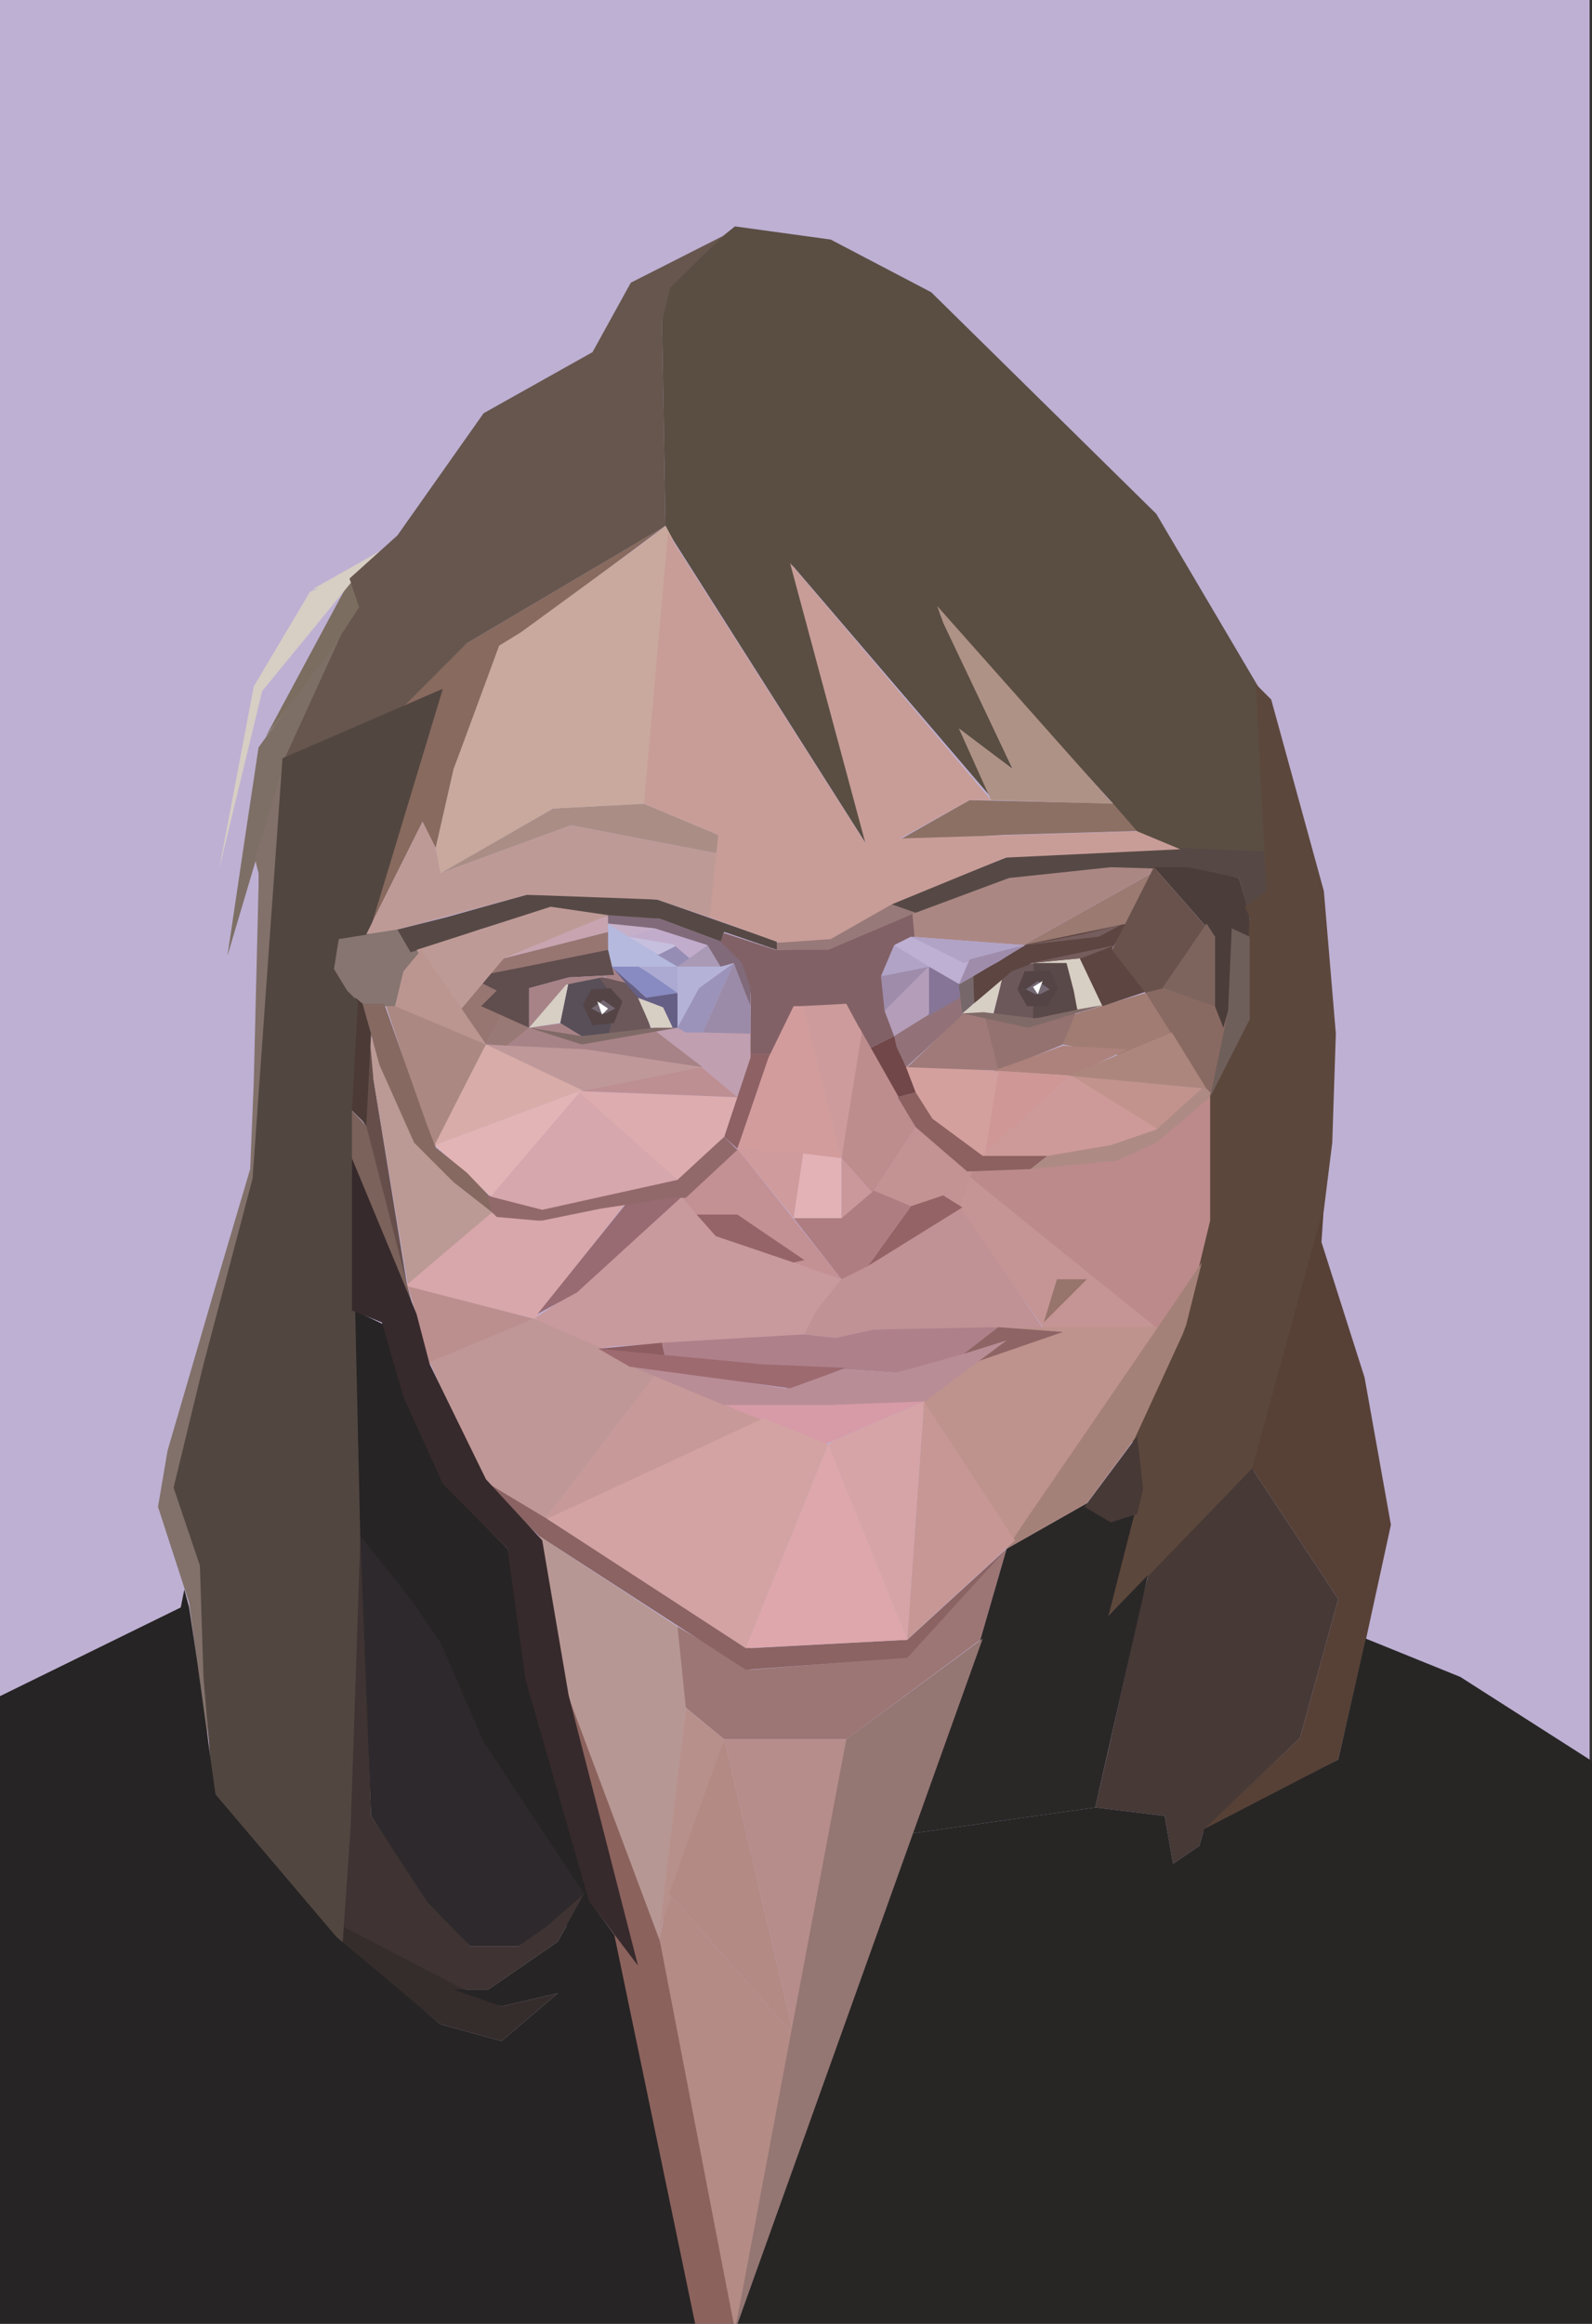 <?xml version="1.0" encoding="utf-8"?>
<!-- Generator: Adobe Illustrator 22.1.0, SVG Export Plug-In . SVG Version: 6.00 Build 0)  -->
<svg version="1.1" id="Calque_1" xmlns="http://www.w3.org/2000/svg" xmlns:xlink="http://www.w3.org/1999/xlink" x="0px" y="0px"
	 viewBox="0 0 133 194" style="enable-background:new 0 0 133 194;" xml:space="preserve">
<rect x="0" y="0" width="133" height="194" fill="#333333" stroke="none"/>
<style type="text/css">
	.st0{fill:#BEB0D3;}
	.st1{fill:#5C473C;}
	.st2{fill:#664F4B;}
	.st3{fill:#C8999D;}
	.st4{fill:#C09195;}
	.st5{fill:#BC8A8B;}
	.st6{fill:#C59494;}
	.st7{fill:#BE928D;}
	.st8{fill:#BB9994;}
	.st9{fill:none;}
	.st10{fill:#D7A7AB;}
	.st11{fill:#BB8F8E;}
	.st12{fill:#BF9796;}
	.st13{fill:#C79999;}
	.st14{fill:#D7CEC4;}
	.st15{fill:#AB8784;}
	.st16{fill:#D3A09E;}
	.st17{fill:#C2938D;}
	.st18{fill:#9C7674;}
	.st19{fill:#826166;}
	.st20{fill:#8E6164;}
	.st21{fill:#987979;}
	.st22{fill:#714749;}
	.st23{fill:#B1A3C6;}
	.st24{fill:#927278;}
	.st25{fill:#867596;}
	.st26{fill:#9F8CAB;}
	.st27{fill:#B39DB9;}
	.st28{fill:#9F7A79;}
	.st29{fill:#896A62;}
	.st30{fill:#A07C73;}
	.st31{fill:#94726F;}
	.st32{fill:#AD827C;}
	.st33{fill:#B4B9DD;}
	.st34{fill:#B4B2D7;}
	.st35{fill:#C09FB0;}
	.st36{fill:#977672;}
	.st37{fill:#A78387;}
	.st38{fill:#BF989A;}
	.st39{fill:#BD8C8C;}
	.st40{fill:#CD9B9B;}
	.st41{fill:#D29C9D;}
	.st42{fill:#C39292;}
	.st43{fill:#E3B2B6;}
	.st44{fill:#CA989B;}
	.st45{fill:#986B72;}
	.st46{fill:#E2B4B5;}
	.st47{fill:#997975;}
	.st48{fill:#AA9AB6;}
	.st49{fill:#968DB5;}
	.st50{fill:#C6AFC8;}
	.st51{fill:#C7BFDE;}
	.st52{fill:#C2ACCC;}
	.st53{fill:#9B93B9;}
	.st54{fill:#ACA9D2;}
	.st55{fill:#C39094;}
	.st56{fill:#5D4541;}
	.st57{fill:#CD9A99;}
	.st58{fill:#9A7A71;}
	.st59{fill:#AB8881;}
	.st60{fill:#946468;}
	.st61{fill:#936365;}
	.st62{fill:#564945;}
	.st63{fill:#4B3D3A;}
	.st64{fill:#8C6160;}
	.st65{fill:#AE8A85;}
	.st66{fill:#867571;}
	.st67{fill:#866961;}
	.st68{fill:#92696B;}
	.st69{fill:#4B3A35;}
	.st70{fill:#7B625B;}
	.st71{fill:#AA8E86;}
	.st72{fill:#8C7064;}
	.st73{fill:#8D5D61;}
	.st74{fill:#8E6564;}
	.st75{fill:#AE808A;}
	.st76{fill:#B98D96;}
	.st77{fill:#97746C;}
	.st78{fill:#262424;}
	.st79{fill:#886A5E;}
	.st80{fill:#3F3433;}
	.st81{fill:#352D2C;}
	.st82{fill:#7D6F65;}
	.st83{fill:#7B6D5F;}
	.st84{fill:#81716A;}
	.st85{fill:#66564E;}
	.st86{fill:#524641;}
	.st87{fill:#5A4E43;}
	.st88{fill:#574137;}
	.st89{fill:#463936;}
	.st90{fill:#2A2727;}
	.st91{fill:#272625;}
	.st92{fill:#C9A99D;}
	.st93{fill:#BE9A96;}
	.st94{fill:#C89D98;}
	.st95{fill:#AF9286;}
	.st96{fill:#A48178;}
	.st97{fill:#2E292C;}
	.st98{fill:#806A67;}
	.st99{fill:#D69BA7;}
	.st100{fill:#9D6A70;}
	.st101{fill:#B79794;}
	.st102{fill:#8C625D;}
	.st103{fill:#6C575A;}
	.st104{fill:#594948;}
	.st105{fill:#584F58;}
	.st106{fill:#544446;}
	.st107{fill:#76676A;}
	.st108{fill:#6F5F5A;}
	.st109{fill:#69524C;}
	.st110{fill:#7D645D;}
	.st111{fill:#CF9897;}
	.st112{fill:#AC867D;}
	.st113{fill:#604D4E;}
	.st114{fill:#D6A7AD;}
	.st115{fill:#C7A4AF;}
	.st116{fill:#BB9690;}
	.st117{fill:#DDACAF;}
	.st118{fill:#D8ACA8;}
	.st119{fill:#8A6362;}
	.st120{fill:#D3A3A3;}
	.st121{fill:#B48B85;}
	.st122{fill:#B8908B;}
	.st123{fill:#B38A84;}
	.st124{fill:#B68D8A;}
	.st125{fill:#947673;}
	.st126{fill:#DEA7AB;}
	.st127{fill:#D6A4A7;}
	.st128{fill:#C69795;}
	.st129{fill:#755D5D;}
	.st130{fill:#AE7D81;}
	.st131{fill:#CF9B9C;}
	.st132{fill:#746873;}
	.st133{fill:#816A79;}
	.st134{fill:#9B8BA9;}
	.st135{fill:#665F85;}
	.st136{fill:#888BC1;}
	.st137{fill:#372A2C;}
	.st138{fill:#BD8F93;}
	.st139{fill:#FFFFFF;}
</style>
<g>
	<rect x="-0.6" y="-0.6" class="st0" width="133.4" height="180"/>
	<path class="st1" d="M31.9,88.7"/>
	<polyline class="st2" points="30.5,94.1 31,86.3 31.2,90.1 34.4,109.7 29,94.9 	"/>
	<polygon class="st3" points="44.6,110.1 47.9,107.9 56.9,99.9 59.5,102.8 70.3,106.8 67.1,111.5 51.2,112.4 50,112.6 45,113.3 	"/>
	<polygon class="st4" points="70.3,106.8 80.3,100.8 87.2,111 73.2,111 69.8,111.7 67.2,111.4 68.2,109.4 	"/>
	<polygon class="st5" points="80.8,98.1 96.7,111.1 100.4,105.4 101.9,100.7 101.9,91.2 101.1,91.2 95,95.9 87.4,97 80.8,96.7 	"/>
	<polyline class="st6" points="80.1,100.7 87.4,111.2 96.8,111 80.8,98.1 80.1,100.7 	"/>
	<polyline class="st7" points="96.8,110.8 85.5,110.8 76.8,117 84.7,129 96.8,110.8 	"/>
	<polyline class="st8" points="30.8,85.8 31.2,90.1 34.1,107.4 41.7,101.4 34.5,95.1 30.8,86.1 31.2,86.9 	"/>
	<polyline class="st9" points="44.2,101.7 51.8,100.7 43.9,110.4 45,113 57.3,100 56.9,99.2 45.3,101.7 	"/>
	<polyline class="st10" points="33.7,107.5 41,101.3 45.2,101.5 52.3,100.4 44.7,110.1 34.3,107.6 33.7,107.5 	"/>
	<polyline class="st11" points="35.9,113.9 34.1,107.4 44.6,110.1 35.9,113.9 	"/>
	<polygon class="st12" points="35.9,113.7 40.2,123.5 45.3,127.1 54.9,114.6 44.6,110.1 	"/>
	<polygon class="st13" points="54.7,114.8 64.2,118.4 45.3,127.1 	"/>
	<path class="st14" d="M86.1,80.4C86,79.7,90.3,80,90.3,80l2.2,4L89,84.4L86.1,80.4l2,1.1"/>
	<polygon class="st15" points="76.1,75.7 76.1,78.2 85.5,78.9 97.1,72.4 91.8,72.1 85.5,72.4 80.1,73.5 	"/>
	<polyline class="st16" points="75.1,88.9 77.9,93.8 82.3,96.7 83.4,89.4 75.1,88.9 75.1,88.9 	"/>
	<polyline class="st17" points="89.5,89.8 96.4,94.5 100.8,90.9 89.5,89.8 	"/>
	<polyline class="st18" points="56.6,135.8 62.7,139.4 75.4,138.4 84.1,129.3 81.9,136.9 70.7,145.2 60.5,145.2 56.6,142 
		56.6,135.8 	"/>
	<polygon class="st9" points="65.6,91.2 67.1,103.6 72.9,99.6 	"/>
	<path class="st19" d="M62.7,82.9c0.1,0-0.1,5.1,0,5.1h1.8l1.9-4h4.3l1.8,3.6l2.2-1.1L74,84.3l-0.2-2.9l1-2.5l1.6-0.7L76.2,76
		l-3.6,1.4l-3.3,1.8l-4.5,0.1l-4.3-1.4l-0.4,0.7l1.8,1.8l0.7,2.2"/>
	<polygon class="st20" points="62.7,88 62.3,89.4 60.5,94.9 61.6,95.9 64.5,88 	"/>
	<polyline class="st21" points="64.9,78.7 69.2,78.2 74.3,75.3 76.5,76.2 69.2,79.3 64.9,79.3 64.9,78.7 	"/>
	<polygon class="st22" points="76.5,91.2 75,91.6 72.5,87.6 74.7,86.5 	"/>
	<polygon class="st23" points="76.1,78.2 85.5,78.9 80.5,80.4 	"/>
	<polyline class="st24" points="80.1,82.9 74.7,86.5 74.9,87.4 75.7,89.1 80.4,84.8 80.3,83.1 	"/>
	<polygon class="st0" points="74.7,78.9 77.6,80.7 80.1,82.2 80.5,80.4 80.5,80.4 76.1,78.2 	"/>
	<polygon class="st25" points="77.6,84.8 80.2,83.3 80.2,82.2 77.6,80.7 	"/>
	<polygon class="st26" points="73.6,81.5 73.9,84.4 77.6,80.7 	"/>
	<polygon class="st23" points="77.6,80.7 73.6,81.5 74.7,78.9 	"/>
	<polygon class="st27" points="74.7,86.5 73.9,84.4 77.6,80.7 77.6,84.7 	"/>
	<polyline class="st28" points="82.3,84.4 84.1,89.4 75.8,89.1 82.3,82.9 	"/>
	<polyline class="st29" points="95.7,82.9 101.1,91.6 102.9,84.4 97.1,82.5 95.7,82.9 	"/>
	<polygon class="st30" points="89.7,84.7 88.8,87.2 94.6,88.3 98.2,86.8 95.7,82.9 90.3,84.5 	"/>
	<polygon class="st31" points="90,84.2 88.8,87.2 83.4,89.4 82.3,84.9 86.3,85.4 88.8,84.4 	"/>
	<polygon class="st32" points="88.8,87.3 94.2,87.6 89.5,89.8 83,89.4 	"/>
	<polyline class="st9" points="62.3,89.4 61.6,91.6 48.9,91.2 40.6,87.2 41.7,85.1 61.6,89.4 	"/>
	<polyline class="st9" points="48.3,91.1 41,99.8 36.6,95.6 48.3,91.1 	"/>
	<polygon class="st33" points="56.6,80.7 50.9,77.2 50.8,77.1 50.8,80.7 	"/>
	<polyline class="st9" points="62,80.7 62.7,82.9 62.7,86.2 58.7,86.2 61.6,80.7 	"/>
	<polygon class="st9" points="62.7,86.5 62.7,86.2 58.6,86.1 58,84.4 58,84.4 62,81.6 	"/>
	<polygon class="st34" points="58.4,82.5 61.2,80.4 56.6,80.7 56.6,85.8 	"/>
	<polyline class="st35" points="54.4,85.8 61.6,91.6 62.7,88.3 62.7,85.8 54.4,85.8 	"/>
	<polyline class="st9" points="41.5,84.8 37.1,94.6 34.9,87.3 39.7,85.1 41.5,84.8 	"/>
	<polygon class="st36" points="50.8,77.8 50.8,79.6 43.9,81.1 40.6,87.2 38.1,83.6 42.1,80 	"/>
	<polygon class="st37" points="47.1,85.4 44.2,85.8 42.1,87.3 58.7,89.1 54.4,85.8 52.7,86.3 48.6,86.5 	"/>
	<polygon class="st38" points="48.9,87.6 40.2,87.2 48.8,91.1 58.7,89.1 	"/>
	<polyline class="st39" points="71.8,86.2 70.3,96.7 72.9,99.6 76.5,94.1 71.8,85.8 71.8,86.2 72,85.9 	"/>
	<polygon class="st40" points="66.9,84 70.3,96.7 72,86.2 70.7,83.8 	"/>
	<polyline class="st41" points="61.6,95.9 64.2,88.3 66.3,84 67.1,84 70.3,96.7 61.6,95.9 	"/>
	<polyline class="st42" points="76.5,94.1 72.9,99.6 76.1,100.7 79,99.9 80.1,101 81.2,97.8 76.5,94.1 	"/>
	<polyline class="st43" points="67.1,96.3 70.3,96.7 70.3,101.7 66.3,101.7 67,96.5 	"/>
	<polyline class="st44" points="70.3,101.7 72.9,99.6 70.3,96.7 70.3,101.7 	"/>
	<path class="st45" d="M52.7,100l4.6-0.4l-9.1,8.3l-3.3,1.8L52.7,100"/>
	<polyline class="st46" points="36.3,95.6 41,99.9 48.6,91 36.3,95.6 	"/>
	<polyline class="st47" points="41.7,84.6 44.2,85.8 42.3,87.3 40.6,87.2 41.7,85.1 	"/>
	<polyline class="st48" points="59.1,78.9 60.2,80.7 56.6,80.7 59.1,78.9 	"/>
	<polyline class="st49" points="54.9,79.7 55,79.7 56.6,78.9 57.9,79.8 56.6,80.7 54.9,79.7 	"/>
	<polyline class="st50" points="50.8,77.1 54.7,77.5 52.5,78.2 50.8,77.1 	"/>
	<polygon class="st51" points="52.5,78.2 56.6,78.9 55,79.7 	"/>
	<polygon class="st52" points="56.6,78.9 54.9,77.5 54.7,77.5 52.6,78.2 	"/>
	<polyline class="st52" points="59.1,78.9 57.6,80 54.7,77.5 59.1,78.9 	"/>
	<polygon class="st53" points="57.3,86.2 58.7,86.2 61.3,80.4 58.4,82.5 56.6,85.8 	"/>
	<polygon class="st54" points="53.3,80.7 56.6,82.9 56.6,80.7 	"/>
	<polyline class="st37" points="51.1,80.7 53.3,83.3 50.4,82.5 50.8,80.7 	"/>
	<polygon class="st55" points="56.9,99.9 61.6,95.9 70.3,106.8 59.7,103.1 	"/>
	<path class="st56" d="M81.3,81.5l4.2-2.5c0,0,0.1,0,0.1-0.1l3.4-1.3l3.1-0.2l2.6-1.1l-1.8,2.9l2.8,3.6L92.1,84l-1.9-4l-4,0.4
		l-4.9,3.4L81.3,81.5z"/>
	<polygon class="st57" points="89.5,89.8 97.1,94.5 92.8,95.6 86.3,97 81.7,96.8 	"/>
	<polygon class="st58" points="94.2,77.1 96.4,72.8 85.5,78.9 	"/>
	<polyline class="st9" points="89.2,89.8 97.5,86.5 101.1,91.6 102.6,84.4 97.1,82.5 82.3,82.9 	"/>
	<polyline class="st9" points="75.9,75.8 73.6,80 73.8,84.9 75,88 76.3,91.1 77.8,93.6 82.1,96.5 87.5,96.5 96.6,94.3 100.6,90.7 
		102.8,82.4 102.4,76.9 99.1,72.6 93,71.8 84.3,73.3 75.9,75.8 	"/>
	<path class="st9" d="M34.3,79.5c-0.4,0,11.7-3.7,11.7-3.7l4.2,0.3l5.1,0.4l4.3,1.4l2.5,2.5l0.7,4.7l-3.1,10L56,98.5l-11,2.3
		l-4.3-1.1l-4.3-4l2.7-8.9l0.2-0.5l-7.2-2.5l0.4-2.2L34.3,79.5z"/>
	<path class="st9" d="M42.5,125.9l2.3,2.4l6.3,1.3l12.5,7.8l7.9-1.4h0.1l11.5-5.4l1.1-1.1l2.5-4l13.5-19.7l1.7-5.1l-0.7-9.5
		l-4.7,4.2l-3.3,1.4L86,97.5h-5l-0.7,3.3l-9.5,5.8h-1.6l-10.3-4l-1.8-3.3l-12,2.5l-3.6-0.4l-3.6-2.9l-3.3-3.3l-3.4-9.6l-1.1,8.3
		l2.2,8.3l4.2,13.2l3.3,7.2L42.5,125.9z"/>
	<path class="st59" d="M40.6,87.2c0,0-4.3,8.3-4.3,8.7c0,0.4-4.3-12.7-4.3-12.7L40.6,87.2z"/>
	<polygon class="st9" points="65.8,84.2 61.3,95.6 57.1,99.4 58.9,102.7 70.1,107 80.3,100.8 81,97.6 76.7,94.3 70.9,83.8 	"/>
	<polygon class="st60" points="58.2,101.4 61.6,101.4 67.2,105.2 66.3,105.4 59.8,103.2 	"/>
	<polygon class="st61" points="78.8,99.8 80.4,100.8 72.5,105.7 76.1,100.7 	"/>
	<polygon class="st62" points="75.2,75.1 84.3,71.5 97.8,70.6 105.8,70.9 106,74.4 104.2,75.8 103.5,73.3 99.5,72.6 92.8,72.4 
		84.3,73.3 76.5,76.2 74.5,75.5 	"/>
	<polygon class="st63" points="101.5,78.2 101.5,84 102.2,85.8 104.4,78.2 104.4,76.4 103.5,73.3 99.3,72.4 96.4,72.4 	"/>
	<polygon class="st64" points="76.5,91.2 77.9,93.4 82.1,96.5 87.5,96.5 86.1,97.6 80.8,97.8 76.5,94.1 75,91.6 	"/>
	<polygon class="st65" points="96.6,94.3 100.6,90.7 101.3,91.4 96.6,95.4 93.3,96.9 86.1,97.6 87.5,96.5 92.8,95.6 	"/>
	<polygon class="st66" points="28.3,78.2 31,77.8 33.2,77.5 35.2,79.6 34.1,81.1 33,84 30.1,84 28.8,82.5 27.6,80.7 	"/>
	<polygon class="st67" points="36.4,95.8 39,97.9 41.3,100.3 41.1,101.2 37.9,98.7 34.6,95.4 31.7,88.9 30.3,83.8 31.7,83.8 
		32.1,83.8 35.7,94 	"/>
	<path class="st68" d="M41.5,101.6l3.4,0.3c0.1,0,0.3,0,0.4,0l4.9-1l6-0.9h1.1l4.3-4l-1.1-1.1l-4,3.6l-6,1.3l-5.6,0.9l-1.8-0.4
		l-2.4-0.5l0.4,1.4L41.5,101.6z"/>
	<polygon class="st62" points="35.7,79.1 40.1,77.6 45.9,75.8 51.1,76.7 55.1,76.7 60.2,78.6 60.5,77.8 64.9,79.3 64.9,78.6 
		54.9,75.1 49.5,74.7 44,74.7 37.2,76.6 33.2,77.6 34.3,79.5 	"/>
	<polygon class="st69" points="30.6,94 30.3,93.6 29.2,92.5 29.7,83.3 30.3,83.8 31,86.3 	"/>
	<polygon class="st70" points="34.6,109.5 32.1,108.5 30.6,102.3 29.2,96.9 29.2,92.5 30.6,94 33.2,104.1 	"/>
	<polygon class="st71" points="36.8,72.9 47.7,68.9 60.2,71.3 60,69.7 53.8,67.1 46.2,67.5 	"/>
	<polygon class="st72" points="75,70.2 81,66.8 93.9,67.1 97.6,69.3 83.9,69.7 	"/>
	<polygon class="st73" points="50,112.6 55.3,112.1 55.6,113.5 55.2,113.5 	"/>
	<polygon class="st74" points="77.2,115.2 83.4,110.8 88.8,111.2 	"/>
	<polygon class="st75" points="55.3,112.1 67.2,111.4 69.8,111.7 73,111 83.4,110.8 80.3,113.2 74.9,114.6 70.5,114.3 66.3,114.1 
		55.6,113.5 	"/>
	<polygon class="st76" points="52.3,113.9 61.2,117.6 77,117.2 84.1,111.9 80.6,113 74.9,114.6 70.5,114.3 65.6,115.9 	"/>
	<polygon class="st77" points="90.8,106.8 87.2,110.4 88.3,106.8 	"/>
	<polygon class="st78" points="32.1,110.6 33.9,116.8 37.2,124 42.4,129.3 43.3,132.7 44,140 51.7,166.8 46.2,159.2 37.9,146.5 
		34.3,138.2 27.4,129.1 26.6,97.9 29.6,109.4 	"/>
	<polygon class="st79" points="55.6,43.9 41.9,54.1 37.9,64.2 36.4,70.8 35.3,68.6 30.6,78 36.8,57.7 31.9,59.7 39,53.7 	"/>
	<polygon class="st80" points="30.3,129.5 31,151.6 35.5,158.3 39.3,162.5 43.3,162.5 48.9,157.9 46.6,162.1 40.8,166.1 37.2,166.1 
		28.6,161.2 29.9,128 	"/>
	<polygon class="st81" points="28.6,162.3 36.8,169 41.9,170.4 46.6,166.4 41.9,167.5 38.4,165.9 28.6,160.8 	"/>
	<polygon class="st82" points="30,50.7 23.9,63.3 19,79.8 20.5,69.7 21.6,62.4 	"/>
	<polygon class="st83" points="29.3,48.3 22.2,61.5 30.1,51 	"/>
	<polygon class="st14" points="30.1,47.7 21.9,57.7 18.3,72.6 21.2,57.3 25.9,49.4 	"/>
	<polygon class="st14" points="32.1,45.8 26.1,49.2 28.8,48.7 	"/>
	<polygon class="st84" points="21.6,72.9 21.6,74 21.2,90.3 20.9,97.6 18,107.4 14,121.1 13.2,125.8 15.8,133.8 17.4,146 
		16.9,130.6 14.7,124 17.8,112.6 21.8,99.6 23.7,63.9 21.3,71.7 	"/>
	<polygon class="st85" points="33.2,44.7 40.4,34.5 49.5,29.4 52.7,23.6 60.4,19.7 56,24.7 55.3,26.9 55.6,43.9 39,53.7 33.2,59.5 
		23.7,63.5 28.5,53 30,50.7 29.2,48.3 	"/>
	<polygon class="st86" points="17.8,149.6 17,140 16.7,130.7 14.5,124.2 17,113.9 21.1,98.4 23.6,63.3 37,57.5 30.8,78 28.3,78.4 
		27.9,80.9 29,82.7 29.9,83.6 29.4,92.9 29.4,97.2 30.1,128.4 29.3,152.4 28.6,162.6 	"/>
	<polygon class="st87" points="56,44.7 72.9,71.3 66.2,47.2 83,66.8 80.3,61 84.6,64.2 78.5,51.2 93,67.1 95,69.4 96.4,70.7 
		106.1,71.1 105.1,57.3 96.6,42.9 77.8,24.4 69.4,20 61.4,18.9 60.4,19.7 56,24 55.3,26.9 55.6,43.9 	"/>
	<polyline class="st1" points="104,83.8 104.4,76.6 104,75.7 105.8,74.4 104.9,57.1 106.2,58.4 110.6,74.4 111.6,86.3 111.3,95.4 
		110.6,101 104.8,122.8 92.4,135.1 95,124.8 94.6,120.1 99,110.6 101.1,101.9 101.1,91.4 102.9,87.6 103.7,86 	"/>
	<polygon class="st88" points="110.4,103.7 114,115 116.2,127.3 114,137.4 111.8,146.9 100,153.2 108.6,145.1 111.8,133.5 
		104.6,122.6 104.6,122.6 110.6,100.7 	"/>
	<polygon class="st89" points="95.5,133.1 92.6,146.1 91.5,150.9 97.3,151.6 98,155.6 100.2,154.1 100.6,152.7 108.6,145.1 
		111.8,133.5 104.6,122.6 101.9,125.4 95.9,131.6 	"/>
	<polygon class="st90" points="84.1,129.3 90.8,125.5 93,126.9 94.8,126.3 92.6,134.9 95.9,131.5 91.5,150.9 73.8,153.4 81.9,136.9 
			"/>
	<polygon class="st91" points="61.4,194.6 73.8,153.4 91.5,150.9 97.3,151.6 98,155.6 100.2,154.1 100.6,152.7 111.8,146.9 
		114.1,136.8 122,140 133.9,147.6 133.9,194.6 	"/>
	<polygon class="st78" points="15.1,134.2 -0.4,141.8 -0.4,194.6 58.2,194.6 54.1,165.3 48.8,158.1 46.6,162.1 40.8,166.1 
		37.9,166.1 41.9,167.5 46.6,166.4 41.9,170.4 36.8,169 28.1,161.7 18,149.8 16.5,138.9 15.8,134.2 15.4,132.7 	"/>
	<polygon class="st92" points="54.6,44.7 43.5,52.8 41.7,53.9 37.9,64.2 36.4,70.8 36.8,72.9 46.2,67.5 53.8,67.1 56.2,45 
		55.6,43.9 	"/>
	<polygon class="st93" points="60.2,71.3 59.3,76.6 54.9,75.1 44,74.7 33.2,77.6 30.6,78 35.3,68.6 36.4,70.8 36.8,72.9 47.7,68.9 	
		"/>
	<polygon class="st94" points="55.8,44.5 72.3,70.4 66,47 82.8,66.8 81,66.8 75.2,70 95,69.4 98.6,70.9 84,71.6 74.5,75.5 
		69.4,78.4 65.1,78.7 59.3,76.6 60,69.7 53.8,67.1 	"/>
	<polyline class="st95" points="78.3,50.6 92.6,66.7 93,67.1 82.8,66.8 80.1,60.8 84.6,64.2 78.8,52 78.8,52 78.8,52 	"/>
	<g>
		<polygon class="st96" points="98.8,111.4 94.8,120.1 90.8,125.5 84.1,129.3 85.7,126.9 96.6,111 100.4,105.4 99.1,110.6 		"/>
	</g>
	<polygon class="st97" points="34.3,133.5 36.8,137.1 40.4,145.4 48.8,158.1 45.7,160.8 43.3,162.5 39.3,162.5 35.7,158.8 31,151.6 
		30.1,128.2 	"/>
	<polyline class="st89" points="90.6,125.8 95,119.9 95.5,124.3 95,126.4 92.8,127.1 90.6,125.8 	"/>
	<polygon class="st98" points="80.4,84.6 85.9,85.8 92.2,83.9 86.4,84.9 82,84.5 	"/>
	<polygon class="st99" points="68.9,120.6 77.2,117 69.2,117.3 60.5,117.3 	"/>
	<path class="st76" d="M61.3,124.9"/>
	<polygon class="st100" points="63.7,113.9 70.7,114.2 66,115.9 52.6,114.1 50,112.6 	"/>
	<polygon class="st101" points="45,128.2 56.6,135.8 57.3,142.6 55.1,162.6 47.1,140.6 45.7,131.8 	"/>
	<polygon class="st102" points="61.4,194.6 55.3,162.5 46.8,139.8 58.2,194.6 	"/>
	<polygon class="st103" points="84.5,81.1 83.7,81.8 83,84.6 86.4,85 87.3,83.4 86.3,80.4 	"/>
	<polygon class="st104" points="89.1,80.4 89.7,82.7 90,84.3 86.6,85 86.3,85 86.4,81.1 86.3,80.4 	"/>
	<polygon class="st103" points="53.3,82.3 54.4,86 52.7,86.2 50.8,86.5 49.7,83.7 50,81.5 	"/>
	<polygon class="st105" points="47.5,82 46.8,85.4 48.6,86.5 50.8,86.5 51.5,83.7 50,81.5 	"/>
	<polygon class="st106" points="85.6,81.1 85,82.6 88.4,82.5 87.7,81 	"/>
	<polygon class="st106" points="85.8,84 85,82.6 88.4,82.5 87.5,84 	"/>
	<polyline class="st26" points="81,80.1 85.6,78.9 83.4,80.3 82.1,81 80.1,82.2 81,80.1 	"/>
	<polygon class="st107" points="80.4,84.7 81.4,83.7 81.3,81.5 80.1,82.2 	"/>
	<path class="st9" d="M80.5,80.4"/>
	<polygon class="st9" points="99.3,73.1 102.9,77.5 102.2,85.4 95.3,80 95.7,74.6 	"/>
	<polyline class="st108" points="104.4,78.2 102.9,77.5 102.6,84.4 101.1,91.6 104.4,85.1 104.4,77.8 	"/>
	<polygon class="st109" points="95.7,82.9 97.2,82.5 100.7,77.3 96.4,72.4 92.9,79.3 	"/>
	<polygon class="st110" points="101.5,84 97.1,82.5 100.8,77.1 101.5,78.2 	"/>
	<polygon class="st111" points="83.4,89.4 89.5,89.8 82.3,96.3 	"/>
	<polygon class="st112" points="89.2,89.8 100.8,90.9 97.9,86.2 	"/>
	<polygon class="st113" points="51.3,81.4 50.8,79.3 43.9,80.7 39.3,81.6 41.5,82.7 40.2,84 44.2,85.8 44.2,82.5 47.5,81.6 	"/>
	<polygon class="st114" points="48.6,91 41,99.9 45.3,101 56.6,98.5 	"/>
	<polygon class="st115" points="42.1,80 50.8,76.4 50.8,77.8 	"/>
	<polygon class="st93" points="42.1,80 38.4,84.4 34.8,79.3 46,75.7 50.8,76.4 	"/>
	<polygon class="st116" points="40.6,87.2 35.2,79.3 33.7,81.1 33,84 	"/>
	<polygon class="st117" points="61.6,91.6 48.3,91.1 56.6,98.5 60.5,94.9 	"/>
	<polygon class="st118" points="48.6,91 36.3,95.6 40.6,87.2 	"/>
	<polygon class="st119" points="40.2,123.5 45,128.2 62.3,139.4 75.8,138.4 84.1,129.3 75.8,136.9 62.7,137.6 45.7,126.8 	"/>
	<polygon class="st120" points="63.8,118.4 69.2,120.6 62.3,137.6 45.7,126.8 	"/>
	<polygon class="st121" points="55.9,158.1 66.3,169.9 61.4,194.6 55.1,161.9 55.9,157.7 	"/>
	<polygon class="st122" points="57.3,142.6 60.5,145.2 55.1,161.2 	"/>
	<polygon class="st123" points="60.5,145.2 66.3,169.9 55.9,158.1 	"/>
	<polygon class="st124" points="60.5,145.2 70.7,145.2 66.3,169.9 	"/>
	<polygon class="st125" points="82.1,136.8 61.4,194.6 70.7,145.2 	"/>
	<polygon class="st126" points="69.2,120.6 75.8,136.9 62.3,137.6 	"/>
	<polygon class="st127" points="69.6,120.3 77.2,117 75.8,136.9 69.2,120.6 	"/>
	<polygon class="st128" points="76.2,136.5 84.8,128.6 77.2,117 75.8,136.9 	"/>
	<path class="st9" d="M64.9,79.3"/>
	<polygon class="st129" points="85.7,78.9 90.4,78 93.7,77.2 91.8,78.2 	"/>
	<polygon class="st130" points="73,99.4 70.3,101.7 66.3,101.7 70.3,106.8 72.5,105.7 76.1,100.7 	"/>
	<polygon class="st131" points="61.6,95.9 66.3,101.7 67.1,96.3 	"/>
	<polygon class="st106" points="49.4,82.6 48.7,83.9 52,83.6 51,82.5 	"/>
	<polygon class="st106" points="49.5,85.6 48.7,83.9 52,83.6 51.3,85.4 	"/>
	<path class="st132" d="M50.4,83.5l-1,0.7l0.8,0.4h0.4l0.8-0.4"/>
	<polygon class="st14" points="46.7,82.7 47.5,82 46.8,85.4 44.2,85.8 	"/>
	<polygon class="st133" points="50.8,76.4 55.1,76.7 60.2,78.6 62,80.4 62.7,82.5 62.7,84 61.9,82.1 61.3,80.4 60.2,80.7 59.1,78.9 
		54.7,77.5 50.8,77.1 	"/>
	<polygon class="st134" points="61.3,80.4 62.7,84 62.7,86.3 58.7,86.2 	"/>
	<polygon class="st14" points="53.3,83.3 55.5,84 56.2,85.8 54.4,85.8 	"/>
	<polyline class="st135" points="51.1,80.7 54,83.3 53.3,83.3 56.6,82.9 56.6,85.8 56.2,85.8 55.4,84.1 53.3,83.3 	"/>
	<path class="st136" d="M51.1,80.7c0,0,1.8,0,2.2,0c0.2,0,3.3,2.2,3.3,2.2L54,83.3L51.1,80.7z"/>
	<polygon class="st137" points="29.4,100.7 29.4,109.4 31.9,110.4 33.7,116.6 37,123.9 42.4,129.3 43.9,140.2 49.2,158.7 
		53.3,164.1 47.5,141.5 45.3,128.6 40.6,123.5 35.9,113.9 34.8,109.7 29.4,96.7 	"/>
	<polygon class="st138" points="48.6,91.1 58.6,89.1 61.6,91.6 	"/>
	<polygon class="st98" points="56.6,85.8 48.6,87.2 44.2,85.8 48.6,86.5 54.7,85.8 	"/>
</g>
<polyline class="st139" points="50.8,84.2 50.3,84.7 49.9,83.6 "/>
<path class="st132" d="M86.7,81.9l1,0.7L86.9,83h-0.4l-0.8-0.4"/>
<polyline class="st139" points="86.3,82.4 86.7,83 87.1,81.9 "/>
<polygon class="st14" points="83.7,81.8 83.7,81.8 83,84.6 82.2,84.5 80.4,84.6 "/>
<polygon class="st37" points="44.2,82.5 47.5,81.6 51.3,81.4 47.3,82.2 44.2,85.8 "/>
<polygon class="st129" points="86.1,80.4 89.9,79.6 93.2,78.9 90.3,80 "/>
</svg>
